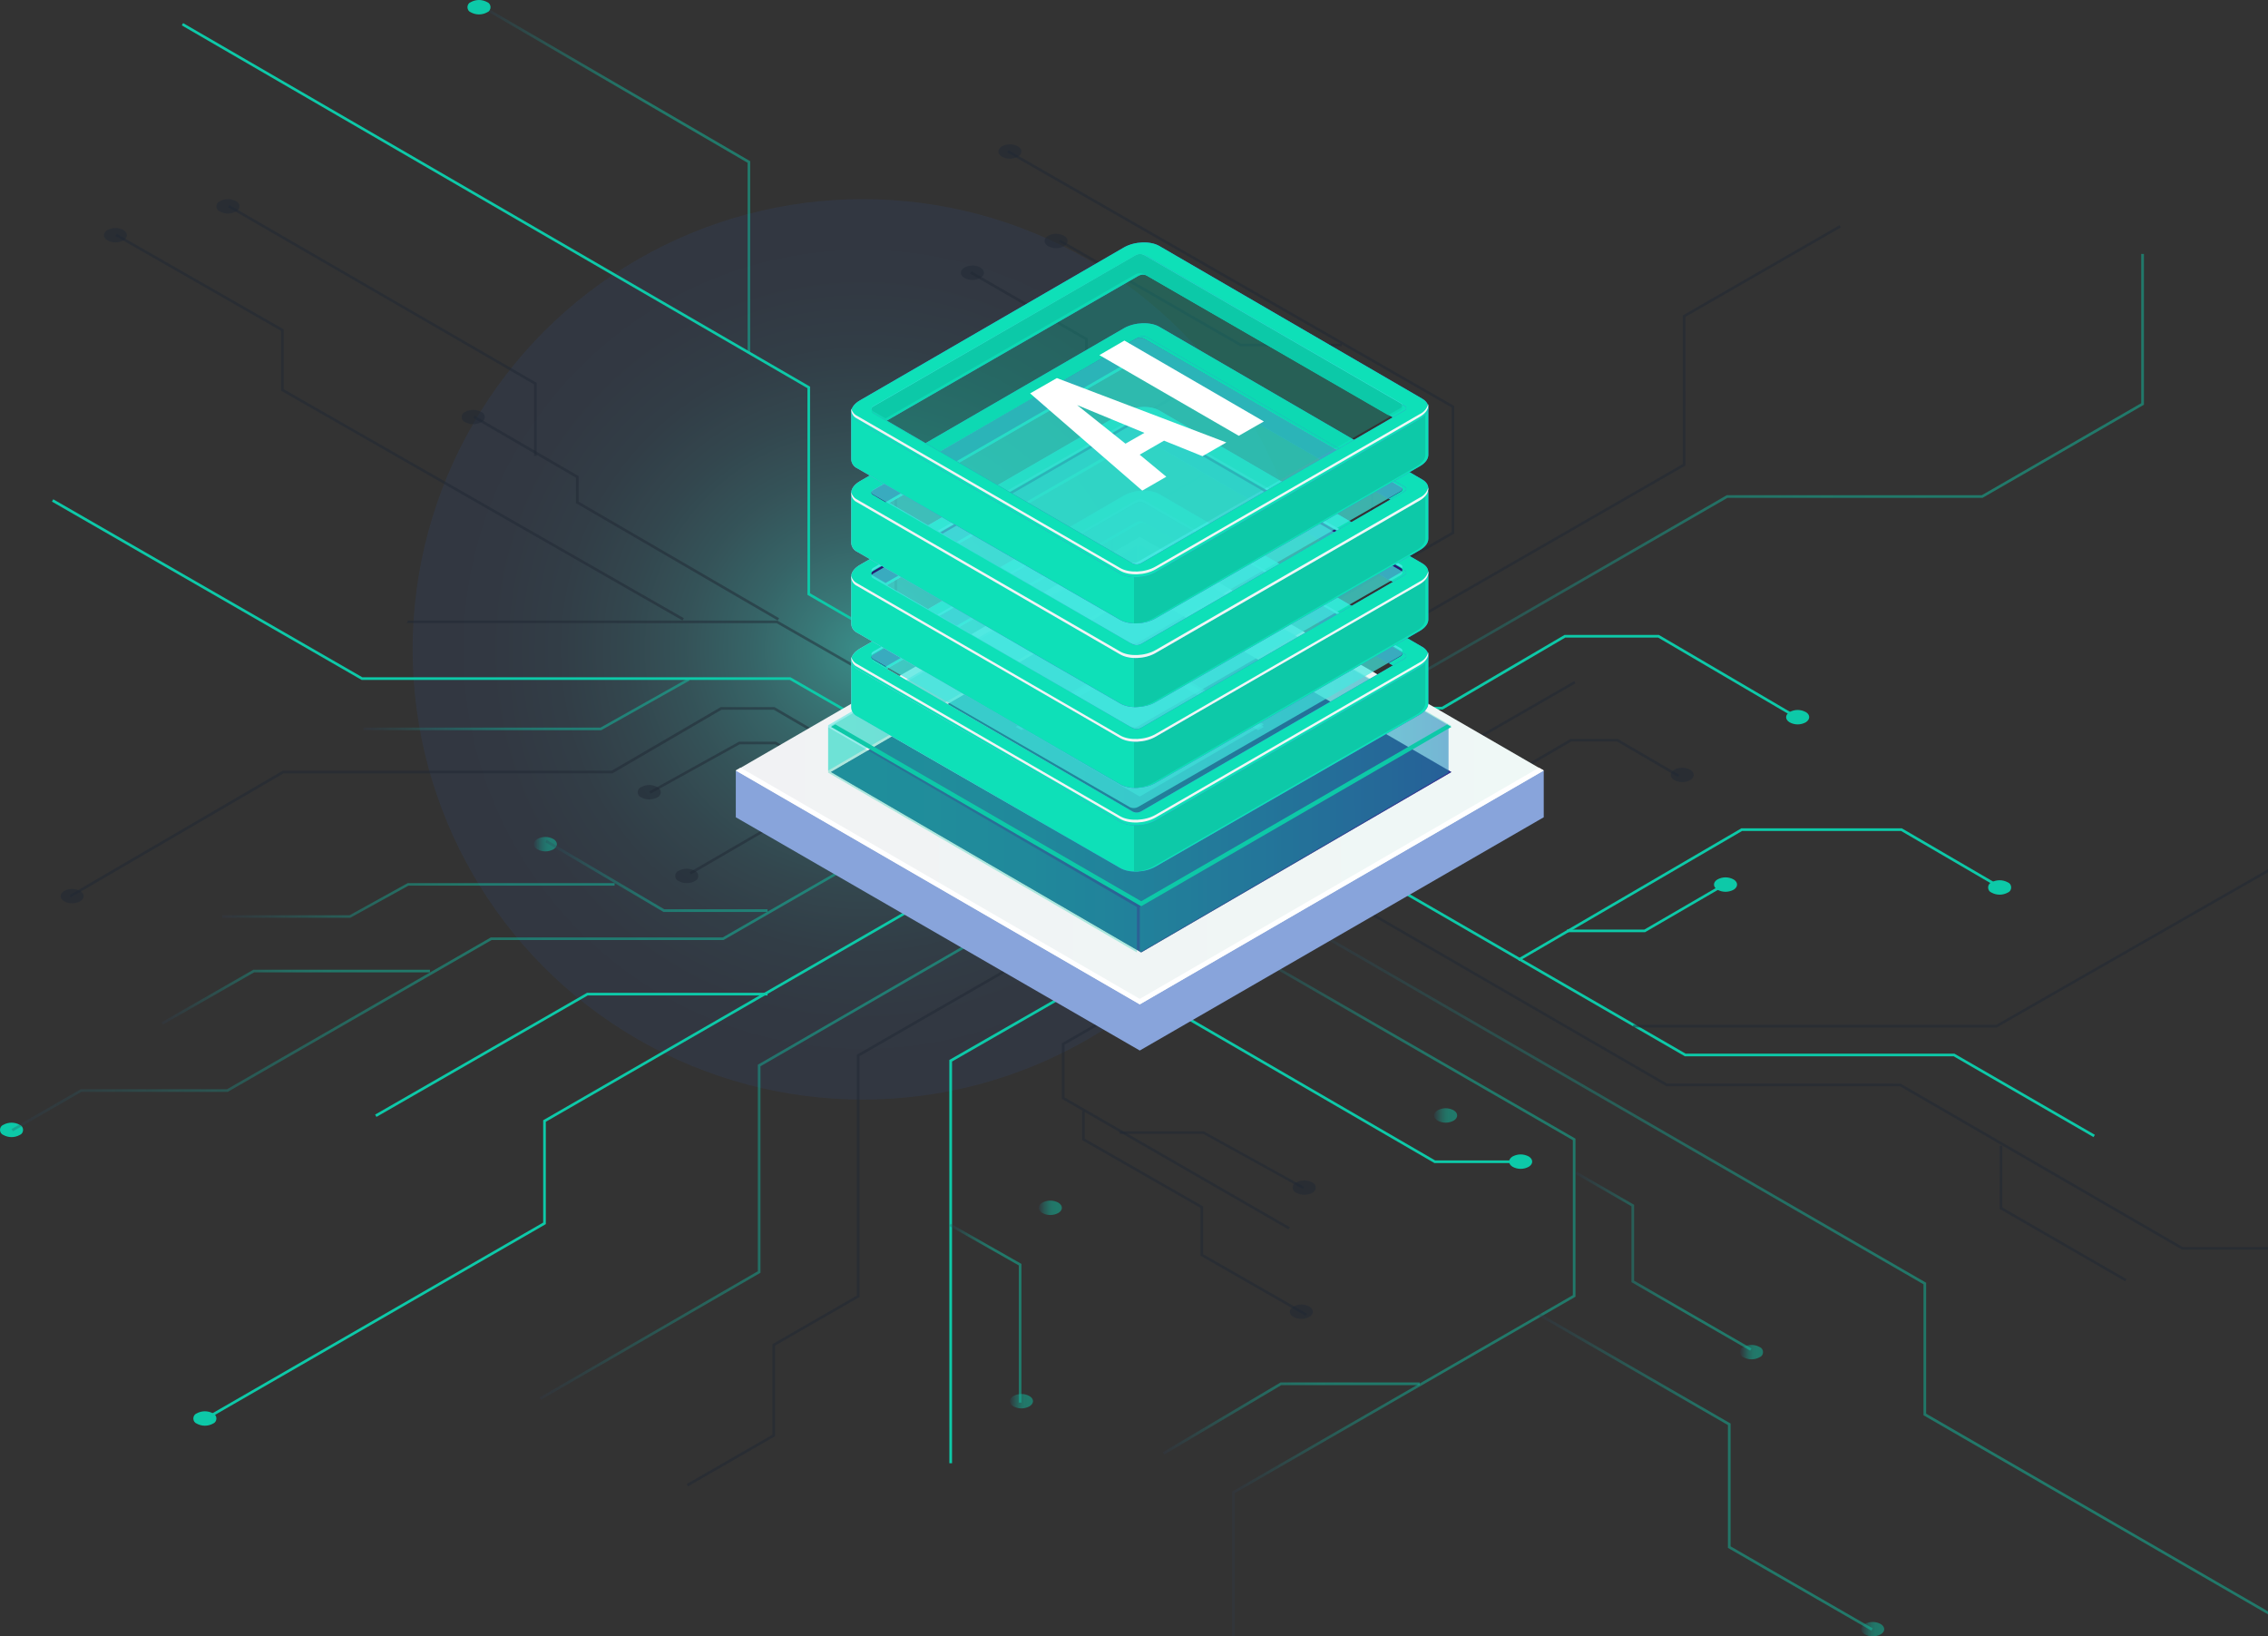 <?xml version="1.0" encoding="UTF-8"?>
<svg width="786px" height="567px" viewBox="0 0 786 567" version="1.1" xmlns="http://www.w3.org/2000/svg" xmlns:xlink="http://www.w3.org/1999/xlink">
    <rect x="0" y="0" width="786" height="567" fill="#333333" stroke="none"/>
    <!-- Generator: Sketch 54.1 (76490) - https://sketchapp.com -->
    <title>img_when to utilize</title>
    <desc>Created with Sketch.</desc>
    <defs>
        <radialGradient cx="50%" cy="50%" fx="50%" fy="50%" r="50%" id="radialGradient-1">
            <stop stop-color="#42E8E0" offset="0%"></stop>
            <stop stop-color="#3EBDBC" offset="12%"></stop>
            <stop stop-color="#3A959B" offset="25%"></stop>
            <stop stop-color="#37747F" offset="39%"></stop>
            <stop stop-color="#345B6A" offset="53%"></stop>
            <stop stop-color="#32495B" offset="67%"></stop>
            <stop stop-color="#313E52" offset="83%"></stop>
            <stop stop-color="#313B4F" offset="100%"></stop>
        </radialGradient>
        <linearGradient x1="0%" y1="49.995%" x2="100%" y2="49.995%" id="linearGradient-2">
            <stop stop-color="#313B4F" stop-opacity="0.5" offset="0%"></stop>
            <stop stop-color="#295861" stop-opacity="0.6" offset="8%"></stop>
            <stop stop-color="#217976" stop-opacity="0.71" offset="18%"></stop>
            <stop stop-color="#1A9487" stop-opacity="0.8" offset="28%"></stop>
            <stop stop-color="#15A994" stop-opacity="0.88" offset="39%"></stop>
            <stop stop-color="#11B89E" stop-opacity="0.93" offset="50%"></stop>
            <stop stop-color="#0FC1A3" stop-opacity="0.96" offset="62%"></stop>
            <stop stop-color="#0EC4A5" stop-opacity="0.97" offset="76%"></stop>
        </linearGradient>
        <linearGradient x1="0%" y1="50%" x2="100%" y2="50%" id="linearGradient-3">
            <stop stop-color="#313B4F" stop-opacity="0.5" offset="0%"></stop>
            <stop stop-color="#295861" stop-opacity="0.6" offset="8%"></stop>
            <stop stop-color="#217976" stop-opacity="0.71" offset="18%"></stop>
            <stop stop-color="#1A9487" stop-opacity="0.8" offset="28%"></stop>
            <stop stop-color="#15A994" stop-opacity="0.88" offset="39%"></stop>
            <stop stop-color="#11B89E" stop-opacity="0.93" offset="50%"></stop>
            <stop stop-color="#0FC1A3" stop-opacity="0.96" offset="62%"></stop>
            <stop stop-color="#0EC4A5" stop-opacity="0.97" offset="76%"></stop>
        </linearGradient>
        <linearGradient x1="0%" y1="49.996%" x2="100%" y2="49.996%" id="linearGradient-4">
            <stop stop-color="#313B4F" stop-opacity="0.5" offset="0%"></stop>
            <stop stop-color="#295861" stop-opacity="0.6" offset="8%"></stop>
            <stop stop-color="#217976" stop-opacity="0.71" offset="18%"></stop>
            <stop stop-color="#1A9487" stop-opacity="0.8" offset="28%"></stop>
            <stop stop-color="#15A994" stop-opacity="0.88" offset="39%"></stop>
            <stop stop-color="#11B89E" stop-opacity="0.93" offset="50%"></stop>
            <stop stop-color="#0FC1A3" stop-opacity="0.96" offset="62%"></stop>
            <stop stop-color="#0EC4A5" stop-opacity="0.97" offset="76%"></stop>
        </linearGradient>
        <linearGradient x1="0%" y1="49.993%" x2="100%" y2="49.993%" id="linearGradient-5">
            <stop stop-color="#313B4F" stop-opacity="0.5" offset="0%"></stop>
            <stop stop-color="#295861" stop-opacity="0.6" offset="8%"></stop>
            <stop stop-color="#217976" stop-opacity="0.71" offset="18%"></stop>
            <stop stop-color="#1A9487" stop-opacity="0.8" offset="28%"></stop>
            <stop stop-color="#15A994" stop-opacity="0.88" offset="39%"></stop>
            <stop stop-color="#11B89E" stop-opacity="0.93" offset="50%"></stop>
            <stop stop-color="#0FC1A3" stop-opacity="0.96" offset="62%"></stop>
            <stop stop-color="#0EC4A5" stop-opacity="0.97" offset="76%"></stop>
        </linearGradient>
        <linearGradient x1="0%" y1="50.034%" x2="100%" y2="50.034%" id="linearGradient-6">
            <stop stop-color="#313B4F" stop-opacity="0.5" offset="0%"></stop>
            <stop stop-color="#295861" stop-opacity="0.6" offset="8%"></stop>
            <stop stop-color="#217976" stop-opacity="0.71" offset="18%"></stop>
            <stop stop-color="#1A9487" stop-opacity="0.8" offset="28%"></stop>
            <stop stop-color="#15A994" stop-opacity="0.88" offset="39%"></stop>
            <stop stop-color="#11B89E" stop-opacity="0.93" offset="50%"></stop>
            <stop stop-color="#0FC1A3" stop-opacity="0.96" offset="62%"></stop>
            <stop stop-color="#0EC4A5" stop-opacity="0.97" offset="76%"></stop>
        </linearGradient>
        <linearGradient x1="0%" y1="50.035%" x2="100%" y2="50.035%" id="linearGradient-7">
            <stop stop-color="#313B4F" stop-opacity="0.5" offset="0%"></stop>
            <stop stop-color="#295861" stop-opacity="0.6" offset="8%"></stop>
            <stop stop-color="#217976" stop-opacity="0.71" offset="18%"></stop>
            <stop stop-color="#1A9487" stop-opacity="0.8" offset="28%"></stop>
            <stop stop-color="#15A994" stop-opacity="0.88" offset="39%"></stop>
            <stop stop-color="#11B89E" stop-opacity="0.93" offset="50%"></stop>
            <stop stop-color="#0FC1A3" stop-opacity="0.96" offset="62%"></stop>
            <stop stop-color="#0EC4A5" stop-opacity="0.97" offset="76%"></stop>
        </linearGradient>
        <linearGradient x1="0%" y1="50%" x2="100%" y2="50%" id="linearGradient-8">
            <stop stop-color="#313B4F" stop-opacity="0.5" offset="0%"></stop>
            <stop stop-color="#295861" stop-opacity="0.6" offset="8%"></stop>
            <stop stop-color="#217976" stop-opacity="0.71" offset="18%"></stop>
            <stop stop-color="#1A9487" stop-opacity="0.8" offset="28%"></stop>
            <stop stop-color="#15A994" stop-opacity="0.88" offset="39%"></stop>
            <stop stop-color="#11B89E" stop-opacity="0.93" offset="50%"></stop>
            <stop stop-color="#0FC1A3" stop-opacity="0.96" offset="62%"></stop>
            <stop stop-color="#0EC4A5" stop-opacity="0.97" offset="76%"></stop>
        </linearGradient>
        <linearGradient x1="0%" y1="49.974%" x2="100%" y2="49.974%" id="linearGradient-9">
            <stop stop-color="#313B4F" stop-opacity="0.5" offset="0%"></stop>
            <stop stop-color="#295861" stop-opacity="0.6" offset="8%"></stop>
            <stop stop-color="#217976" stop-opacity="0.71" offset="18%"></stop>
            <stop stop-color="#1A9487" stop-opacity="0.8" offset="28%"></stop>
            <stop stop-color="#15A994" stop-opacity="0.88" offset="39%"></stop>
            <stop stop-color="#11B89E" stop-opacity="0.93" offset="50%"></stop>
            <stop stop-color="#0FC1A3" stop-opacity="0.96" offset="62%"></stop>
            <stop stop-color="#0EC4A5" stop-opacity="0.97" offset="76%"></stop>
        </linearGradient>
        <linearGradient x1="49.75%" y1="12.284%" x2="50.25%" y2="87.704%" id="linearGradient-10">
            <stop stop-color="#313B4F" stop-opacity="0.5" offset="0%"></stop>
            <stop stop-color="#295861" stop-opacity="0.6" offset="8%"></stop>
            <stop stop-color="#217976" stop-opacity="0.71" offset="18%"></stop>
            <stop stop-color="#1A9487" stop-opacity="0.8" offset="28%"></stop>
            <stop stop-color="#15A994" stop-opacity="0.88" offset="39%"></stop>
            <stop stop-color="#11B89E" stop-opacity="0.93" offset="50%"></stop>
            <stop stop-color="#0FC1A3" stop-opacity="0.96" offset="62%"></stop>
            <stop stop-color="#0EC4A5" stop-opacity="0.97" offset="76%"></stop>
        </linearGradient>
        <linearGradient x1="0.052%" y1="50%" x2="100%" y2="50%" id="linearGradient-11">
            <stop stop-color="#313B4F" stop-opacity="0.5" offset="0%"></stop>
            <stop stop-color="#295861" stop-opacity="0.6" offset="8%"></stop>
            <stop stop-color="#217976" stop-opacity="0.71" offset="18%"></stop>
            <stop stop-color="#1A9487" stop-opacity="0.8" offset="28%"></stop>
            <stop stop-color="#15A994" stop-opacity="0.88" offset="39%"></stop>
            <stop stop-color="#11B89E" stop-opacity="0.93" offset="50%"></stop>
            <stop stop-color="#0FC1A3" stop-opacity="0.96" offset="62%"></stop>
            <stop stop-color="#0EC4A5" stop-opacity="0.97" offset="76%"></stop>
        </linearGradient>
        <linearGradient x1="0%" y1="50.136%" x2="100%" y2="50.136%" id="linearGradient-12">
            <stop stop-color="#313B4F" stop-opacity="0.5" offset="0%"></stop>
            <stop stop-color="#295861" stop-opacity="0.6" offset="8%"></stop>
            <stop stop-color="#217976" stop-opacity="0.71" offset="18%"></stop>
            <stop stop-color="#1A9487" stop-opacity="0.8" offset="28%"></stop>
            <stop stop-color="#15A994" stop-opacity="0.88" offset="39%"></stop>
            <stop stop-color="#11B89E" stop-opacity="0.93" offset="50%"></stop>
            <stop stop-color="#0FC1A3" stop-opacity="0.96" offset="62%"></stop>
            <stop stop-color="#0EC4A5" stop-opacity="0.97" offset="76%"></stop>
        </linearGradient>
        <linearGradient x1="8.95171951e-13%" y1="49.962%" x2="100%" y2="49.962%" id="linearGradient-13">
            <stop stop-color="#313B4F" stop-opacity="0.5" offset="0%"></stop>
            <stop stop-color="#295861" stop-opacity="0.6" offset="8%"></stop>
            <stop stop-color="#217976" stop-opacity="0.71" offset="18%"></stop>
            <stop stop-color="#1A9487" stop-opacity="0.8" offset="28%"></stop>
            <stop stop-color="#15A994" stop-opacity="0.88" offset="39%"></stop>
            <stop stop-color="#11B89E" stop-opacity="0.93" offset="50%"></stop>
            <stop stop-color="#0FC1A3" stop-opacity="0.96" offset="62%"></stop>
            <stop stop-color="#0EC4A5" stop-opacity="0.97" offset="76%"></stop>
        </linearGradient>
        <linearGradient x1="0.157%" y1="50.136%" x2="100.039%" y2="50.136%" id="linearGradient-14">
            <stop stop-color="#313B4F" stop-opacity="0.5" offset="0%"></stop>
            <stop stop-color="#295861" stop-opacity="0.6" offset="8%"></stop>
            <stop stop-color="#217976" stop-opacity="0.71" offset="18%"></stop>
            <stop stop-color="#1A9487" stop-opacity="0.8" offset="28%"></stop>
            <stop stop-color="#15A994" stop-opacity="0.88" offset="39%"></stop>
            <stop stop-color="#11B89E" stop-opacity="0.93" offset="50%"></stop>
            <stop stop-color="#0FC1A3" stop-opacity="0.96" offset="62%"></stop>
            <stop stop-color="#0EC4A5" stop-opacity="0.97" offset="76%"></stop>
        </linearGradient>
        <linearGradient x1="-0.112%" y1="50.136%" x2="100.112%" y2="50.136%" id="linearGradient-15">
            <stop stop-color="#313B4F" stop-opacity="0.5" offset="0%"></stop>
            <stop stop-color="#295861" stop-opacity="0.6" offset="8%"></stop>
            <stop stop-color="#217976" stop-opacity="0.71" offset="18%"></stop>
            <stop stop-color="#1A9487" stop-opacity="0.8" offset="28%"></stop>
            <stop stop-color="#15A994" stop-opacity="0.88" offset="39%"></stop>
            <stop stop-color="#11B89E" stop-opacity="0.93" offset="50%"></stop>
            <stop stop-color="#0FC1A3" stop-opacity="0.96" offset="62%"></stop>
            <stop stop-color="#0EC4A5" stop-opacity="0.97" offset="76%"></stop>
        </linearGradient>
        <linearGradient x1="0%" y1="49.689%" x2="99.53%" y2="49.689%" id="linearGradient-16">
            <stop stop-color="#313B4F" stop-opacity="0.5" offset="0%"></stop>
            <stop stop-color="#295861" stop-opacity="0.6" offset="8%"></stop>
            <stop stop-color="#217976" stop-opacity="0.71" offset="18%"></stop>
            <stop stop-color="#1A9487" stop-opacity="0.8" offset="28%"></stop>
            <stop stop-color="#15A994" stop-opacity="0.88" offset="39%"></stop>
            <stop stop-color="#11B89E" stop-opacity="0.93" offset="50%"></stop>
            <stop stop-color="#0FC1A3" stop-opacity="0.96" offset="62%"></stop>
            <stop stop-color="#0EC4A5" stop-opacity="0.97" offset="76%"></stop>
        </linearGradient>
        <linearGradient x1="-1.78752889e-12%" y1="49.863%" x2="100%" y2="49.863%" id="linearGradient-17">
            <stop stop-color="#313B4F" stop-opacity="0.5" offset="0%"></stop>
            <stop stop-color="#295861" stop-opacity="0.6" offset="8%"></stop>
            <stop stop-color="#217976" stop-opacity="0.71" offset="18%"></stop>
            <stop stop-color="#1A9487" stop-opacity="0.8" offset="28%"></stop>
            <stop stop-color="#15A994" stop-opacity="0.88" offset="39%"></stop>
            <stop stop-color="#11B89E" stop-opacity="0.93" offset="50%"></stop>
            <stop stop-color="#0FC1A3" stop-opacity="0.96" offset="62%"></stop>
            <stop stop-color="#0EC4A5" stop-opacity="0.97" offset="76%"></stop>
        </linearGradient>
        <linearGradient x1="49.399%" y1="12.011%" x2="50.6%" y2="88.021%" id="linearGradient-18">
            <stop stop-color="#313B4F" stop-opacity="0.5" offset="0%"></stop>
            <stop stop-color="#295861" stop-opacity="0.6" offset="8%"></stop>
            <stop stop-color="#217976" stop-opacity="0.71" offset="18%"></stop>
            <stop stop-color="#1A9487" stop-opacity="0.8" offset="28%"></stop>
            <stop stop-color="#15A994" stop-opacity="0.88" offset="39%"></stop>
            <stop stop-color="#11B89E" stop-opacity="0.93" offset="50%"></stop>
            <stop stop-color="#0FC1A3" stop-opacity="0.96" offset="62%"></stop>
            <stop stop-color="#0EC4A5" stop-opacity="0.97" offset="76%"></stop>
        </linearGradient>
        <linearGradient x1="0%" y1="50%" x2="100%" y2="50%" id="linearGradient-19">
            <stop stop-color="#313B4F" stop-opacity="0.5" offset="0%"></stop>
            <stop stop-color="#295861" stop-opacity="0.6" offset="8%"></stop>
            <stop stop-color="#217976" stop-opacity="0.71" offset="18%"></stop>
            <stop stop-color="#1A9487" stop-opacity="0.8" offset="28%"></stop>
            <stop stop-color="#15A994" stop-opacity="0.88" offset="39%"></stop>
            <stop stop-color="#11B89E" stop-opacity="0.93" offset="50%"></stop>
            <stop stop-color="#0FC1A3" stop-opacity="0.96" offset="62%"></stop>
            <stop stop-color="#0EC4A5" stop-opacity="0.97" offset="76%"></stop>
        </linearGradient>
        <linearGradient x1="0%" y1="50.003%" x2="100%" y2="50.003%" id="linearGradient-20">
            <stop stop-color="#313B4F" stop-opacity="0.5" offset="0%"></stop>
            <stop stop-color="#295861" stop-opacity="0.6" offset="8%"></stop>
            <stop stop-color="#217976" stop-opacity="0.71" offset="18%"></stop>
            <stop stop-color="#1A9487" stop-opacity="0.8" offset="28%"></stop>
            <stop stop-color="#15A994" stop-opacity="0.88" offset="39%"></stop>
            <stop stop-color="#11B89E" stop-opacity="0.93" offset="50%"></stop>
            <stop stop-color="#0FC1A3" stop-opacity="0.96" offset="62%"></stop>
            <stop stop-color="#0EC4A5" stop-opacity="0.97" offset="76%"></stop>
        </linearGradient>
        <linearGradient x1="0%" y1="50%" x2="99.945%" y2="50%" id="linearGradient-21">
            <stop stop-color="#313B4F" stop-opacity="0.5" offset="0%"></stop>
            <stop stop-color="#295861" stop-opacity="0.6" offset="8%"></stop>
            <stop stop-color="#217976" stop-opacity="0.71" offset="18%"></stop>
            <stop stop-color="#1A9487" stop-opacity="0.8" offset="28%"></stop>
            <stop stop-color="#15A994" stop-opacity="0.88" offset="39%"></stop>
            <stop stop-color="#11B89E" stop-opacity="0.93" offset="50%"></stop>
            <stop stop-color="#0FC1A3" stop-opacity="0.96" offset="62%"></stop>
            <stop stop-color="#0EC4A5" stop-opacity="0.97" offset="76%"></stop>
        </linearGradient>
        <linearGradient x1="0%" y1="50%" x2="100%" y2="50%" id="linearGradient-22">
            <stop stop-color="#313B4F" stop-opacity="0.5" offset="0%"></stop>
            <stop stop-color="#295861" stop-opacity="0.6" offset="8%"></stop>
            <stop stop-color="#217976" stop-opacity="0.71" offset="18%"></stop>
            <stop stop-color="#1A9487" stop-opacity="0.8" offset="28%"></stop>
            <stop stop-color="#15A994" stop-opacity="0.88" offset="39%"></stop>
            <stop stop-color="#11B89E" stop-opacity="0.93" offset="50%"></stop>
            <stop stop-color="#0FC1A3" stop-opacity="0.96" offset="62%"></stop>
            <stop stop-color="#0EC4A5" stop-opacity="0.97" offset="76%"></stop>
        </linearGradient>
        <linearGradient x1="0%" y1="50%" x2="100%" y2="50%" id="linearGradient-23">
            <stop stop-color="#313B4F" stop-opacity="0.5" offset="0%"></stop>
            <stop stop-color="#295861" stop-opacity="0.6" offset="8%"></stop>
            <stop stop-color="#217976" stop-opacity="0.71" offset="18%"></stop>
            <stop stop-color="#1A9487" stop-opacity="0.8" offset="28%"></stop>
            <stop stop-color="#15A994" stop-opacity="0.88" offset="39%"></stop>
            <stop stop-color="#11B89E" stop-opacity="0.93" offset="50%"></stop>
            <stop stop-color="#0FC1A3" stop-opacity="0.96" offset="62%"></stop>
            <stop stop-color="#0EC4A5" stop-opacity="0.97" offset="76%"></stop>
        </linearGradient>
        <linearGradient x1="0%" y1="50.006%" x2="100%" y2="50.006%" id="linearGradient-24">
            <stop stop-color="#313B4F" stop-opacity="0.5" offset="0%"></stop>
            <stop stop-color="#295861" stop-opacity="0.6" offset="8%"></stop>
            <stop stop-color="#217976" stop-opacity="0.71" offset="18%"></stop>
            <stop stop-color="#1A9487" stop-opacity="0.8" offset="28%"></stop>
            <stop stop-color="#15A994" stop-opacity="0.88" offset="39%"></stop>
            <stop stop-color="#11B89E" stop-opacity="0.93" offset="50%"></stop>
            <stop stop-color="#0FC1A3" stop-opacity="0.96" offset="62%"></stop>
            <stop stop-color="#0EC4A5" stop-opacity="0.97" offset="76%"></stop>
        </linearGradient>
        <linearGradient x1="0%" y1="50%" x2="100%" y2="50%" id="linearGradient-25">
            <stop stop-color="#F1F2F4" offset="0%"></stop>
            <stop stop-color="#EFF8F6" offset="100%"></stop>
        </linearGradient>
        <linearGradient x1="0.006%" y1="50.005%" x2="100%" y2="50.005%" id="linearGradient-26">
            <stop stop-color="#42E8E0" offset="0%"></stop>
            <stop stop-color="#43E3E0" offset="15%"></stop>
            <stop stop-color="#45D5DF" offset="33%"></stop>
            <stop stop-color="#49BDDD" offset="52%"></stop>
            <stop stop-color="#4E9CDB" offset="72%"></stop>
            <stop stop-color="#5472D8" offset="93%"></stop>
            <stop stop-color="#5761D7" offset="100%"></stop>
        </linearGradient>
        <linearGradient x1="0%" y1="50%" x2="100%" y2="50%" id="linearGradient-27">
            <stop stop-color="#42E8E0" offset="0%"></stop>
            <stop stop-color="#43E3E0" offset="15%"></stop>
            <stop stop-color="#45D5DF" offset="33%"></stop>
            <stop stop-color="#49BDDD" offset="52%"></stop>
            <stop stop-color="#4E9CDB" offset="72%"></stop>
            <stop stop-color="#5472D8" offset="93%"></stop>
            <stop stop-color="#5761D7" offset="100%"></stop>
        </linearGradient>
        <linearGradient x1="0.012%" y1="50%" x2="100%" y2="50%" id="linearGradient-28">
            <stop stop-color="#42E8E0" offset="0%"></stop>
            <stop stop-color="#43E3E0" offset="15%"></stop>
            <stop stop-color="#45D5DF" offset="33%"></stop>
            <stop stop-color="#49BDDD" offset="52%"></stop>
            <stop stop-color="#4E9CDB" offset="72%"></stop>
            <stop stop-color="#5472D8" offset="93%"></stop>
            <stop stop-color="#5761D7" offset="100%"></stop>
        </linearGradient>
        <linearGradient x1="43.137%" y1="40.508%" x2="66.403%" y2="66.581%" id="linearGradient-29">
            <stop stop-color="#BCBEFF" offset="0%"></stop>
            <stop stop-color="#B6B8FC" offset="17%"></stop>
            <stop stop-color="#A4A8F5" offset="40%"></stop>
            <stop stop-color="#868DEA" offset="66%"></stop>
            <stop stop-color="#5E67DA" offset="96%"></stop>
            <stop stop-color="#5761D7" offset="100%"></stop>
        </linearGradient>
        <linearGradient x1="-2.906%" y1="543.764%" x2="48.312%" y2="543.764%" id="linearGradient-30">
            <stop stop-color="#BCBEFF" offset="0%"></stop>
            <stop stop-color="#B6B8FC" offset="17%"></stop>
            <stop stop-color="#A4A8F5" offset="40%"></stop>
            <stop stop-color="#868DEA" offset="66%"></stop>
            <stop stop-color="#5E67DA" offset="96%"></stop>
            <stop stop-color="#5761D7" offset="100%"></stop>
        </linearGradient>
        <linearGradient x1="-0.011%" y1="49.928%" x2="99.997%" y2="49.928%" id="linearGradient-31">
            <stop stop-color="#F1F2F4" offset="0%"></stop>
            <stop stop-color="#EFF8F6" offset="100%"></stop>
        </linearGradient>
        <linearGradient x1="-2.899%" y1="512.986%" x2="43.634%" y2="512.986%" id="linearGradient-32">
            <stop stop-color="#BCBEFF" offset="0%"></stop>
            <stop stop-color="#B6B8FC" offset="17%"></stop>
            <stop stop-color="#A4A8F5" offset="40%"></stop>
            <stop stop-color="#868DEA" offset="66%"></stop>
            <stop stop-color="#5E67DA" offset="96%"></stop>
            <stop stop-color="#5761D7" offset="100%"></stop>
        </linearGradient>
        <linearGradient x1="-15.269%" y1="580.813%" x2="35.949%" y2="580.813%" id="linearGradient-33">
            <stop stop-color="#BCBEFF" offset="0%"></stop>
            <stop stop-color="#B6B8FC" offset="17%"></stop>
            <stop stop-color="#A4A8F5" offset="40%"></stop>
            <stop stop-color="#868DEA" offset="66%"></stop>
            <stop stop-color="#5E67DA" offset="96%"></stop>
            <stop stop-color="#5761D7" offset="100%"></stop>
        </linearGradient>
        <linearGradient x1="-15.256%" y1="546.129%" x2="31.269%" y2="546.129%" id="linearGradient-34">
            <stop stop-color="#BCBEFF" offset="0%"></stop>
            <stop stop-color="#B6B8FC" offset="17%"></stop>
            <stop stop-color="#A4A8F5" offset="40%"></stop>
            <stop stop-color="#868DEA" offset="66%"></stop>
            <stop stop-color="#5E67DA" offset="96%"></stop>
            <stop stop-color="#5761D7" offset="100%"></stop>
        </linearGradient>
        <linearGradient x1="-27.632%" y1="617.929%" x2="23.592%" y2="617.929%" id="linearGradient-35">
            <stop stop-color="#BCBEFF" offset="0%"></stop>
            <stop stop-color="#B6B8FC" offset="17%"></stop>
            <stop stop-color="#A4A8F5" offset="40%"></stop>
            <stop stop-color="#868DEA" offset="66%"></stop>
            <stop stop-color="#5E67DA" offset="96%"></stop>
            <stop stop-color="#5761D7" offset="100%"></stop>
        </linearGradient>
        <linearGradient x1="-0.011%" y1="49.796%" x2="99.997%" y2="49.796%" id="linearGradient-36">
            <stop stop-color="#F1F2F4" offset="0%"></stop>
            <stop stop-color="#EFF8F6" offset="100%"></stop>
        </linearGradient>
        <linearGradient x1="-27.62%" y1="579.201%" x2="18.905%" y2="579.201%" id="linearGradient-37">
            <stop stop-color="#BCBEFF" offset="0%"></stop>
            <stop stop-color="#B6B8FC" offset="17%"></stop>
            <stop stop-color="#A4A8F5" offset="40%"></stop>
            <stop stop-color="#868DEA" offset="66%"></stop>
            <stop stop-color="#5E67DA" offset="96%"></stop>
            <stop stop-color="#5761D7" offset="100%"></stop>
        </linearGradient>
        <linearGradient x1="-39.988%" y1="654.946%" x2="11.229%" y2="654.946%" id="linearGradient-38">
            <stop stop-color="#BCBEFF" offset="0%"></stop>
            <stop stop-color="#B6B8FC" offset="17%"></stop>
            <stop stop-color="#A4A8F5" offset="40%"></stop>
            <stop stop-color="#868DEA" offset="66%"></stop>
            <stop stop-color="#5E67DA" offset="96%"></stop>
            <stop stop-color="#5761D7" offset="100%"></stop>
        </linearGradient>
        <linearGradient x1="-0.011%" y1="49.906%" x2="99.997%" y2="49.906%" id="linearGradient-39">
            <stop stop-color="#F1F2F4" offset="0%"></stop>
            <stop stop-color="#EFF8F6" offset="100%"></stop>
        </linearGradient>
    </defs>
    <g id="Page-1" stroke="none" stroke-width="1" fill="none" fill-rule="evenodd">
        <g id="When-to-Utilize-InfraLytiks" transform="translate(-654, -1251)">
            <g id="Content" transform="translate(-13, 569)">
                <g id="Industry-Expertise" transform="translate(0, 531)">
                    <g id="img_when-to-utilize" transform="translate(667, 151)">
                        <path d="M395.526,353 L395.396,352.923 L316,307.494 L316.389,307.275 L395.539,262 L395.669,262.077 L475,307.558 L474.611,307.776 L395.526,353 Z M317.038,307.494 L395.526,352.409 L474.014,307.506 L395.526,262.591 L317.038,307.494 Z" id="Shape" fill="#42E8E0" fill-rule="nonzero"></path>
                        <circle id="Oval" fill="url(#radialGradient-1)" fill-rule="nonzero" opacity="0.5" cx="299" cy="225" r="156"></circle>
                        <path d="M73.822,493.274 C72.046,494.242 69.954,494.242 68.178,493.274 C67.475,493.02 67,492.305 67,491.5 C67,490.695 67.475,489.98 68.178,489.726 C69.954,488.758 72.046,488.758 73.822,489.726 C74.525,489.98 75,490.695 75,491.5 C75,492.305 74.525,493.02 73.822,493.274 Z" id="Path" fill="#0DC9A8" fill-rule="nonzero"></path>
                        <path d="M6.823,393.271 C5.047,394.243 2.953,394.243 1.177,393.271 C0.474,393.018 0,392.304 0,391.5 C0,390.696 0.474,389.982 1.177,389.729 C2.953,388.757 5.047,388.757 6.823,389.729 C7.526,389.982 8,390.696 8,391.5 C8,392.304 7.526,393.018 6.823,393.271 L6.823,393.271 Z" id="Path" fill="#0DC9A8" fill-rule="nonzero"></path>
                        <path d="M397.494,352 L288,288.494 L397.494,225 L507,288.506 L397.494,352 Z M289.835,288.494 L397.494,350.936 L505.127,288.545 L397.494,226.129 L289.835,288.494 Z" id="Shape" fill="#0DC9A8" fill-rule="nonzero"></path>
                        <polygon id="Path" fill="#0DC9A8" fill-rule="nonzero" points="355.547 250 279.824 206.099 279.824 134.507 63 8.792 63.453 8 280.742 133.975 280.742 205.567 356 249.208"></polygon>
                        <polygon id="Path" fill="url(#linearGradient-2)" fill-rule="nonzero" opacity="0.5" style="mix-blend-mode: lighten;" points="259.085 122 259.085 56.404 167 2.793 167.464 2 260 55.858 260 122"></polygon>
                        <polyline id="Path" fill="#202935" fill-rule="nonzero" opacity="0.5" points="141.349 215 269.381 215 269.484 215.064 343 257.217 342.534 258 269.135 215.925 141.103 215.912 141 215.861"></polyline>
                        <polygon id="Path" fill="url(#linearGradient-3)" fill-rule="nonzero" opacity="0.5" style="mix-blend-mode: lighten;" points="450.454 258 450 257.21 598.438 171.576 686.829 171.576 742.067 139.707 742.067 88 743 88 743 140.238 687.075 172.495 598.684 172.495"></polygon>
                        <polygon id="Path" fill="#202935" fill-rule="nonzero" opacity="0.5" points="433.454 248 433 247.199 583.203 160.77 583.203 109.27 637.533 78 638 78.801 584.124 109.8 584.137 161.3"></polygon>
                        <polygon id="Path" fill="#202935" fill-rule="nonzero" opacity="0.5" points="414.923 236 414.467 235.198 503.076 184.354 503.076 141.193 349 52.802 349.469 52 504 140.663 504 184.885"></polygon>
                        <polygon id="Path" fill="#202935" fill-rule="nonzero" opacity="0.5" points="892.04 433 756.189 433 756.086 432.935 658.387 376.366 577.497 376.366 577.394 376.302 466 311.803 466.452 311 577.742 375.434 658.633 375.446 658.736 375.498 756.448 432.067 891.794 432.067 951.535 397.486 952 398.289"></polygon>
                        <polygon id="Path" fill="#0DC9A8" fill-rule="nonzero" points="725.533 394 677.069 365.998 583.913 365.998 583.797 365.933 478 304.804 478.454 304 584.16 365.077 677.315 365.077 677.419 365.142 726 393.208"></polygon>
                        <polygon id="Path" fill="#0DC9A8" fill-rule="nonzero" points="526.452 333 526 332.204 603.499 287 659.092 287 659.195 287.065 695 307.945 694.535 308.741 658.847 287.927 603.745 287.927"></polygon>
                        <polygon id="Path" fill="#202935" fill-rule="nonzero" opacity="0.5" points="736.535 444 693.013 418.898 693 397 693.931 397 693.931 418.355 737 443.212"></polygon>
                        <polygon id="Path" fill="#202935" fill-rule="nonzero" opacity="0.5" points="465 120 429.846 120 429.743 119.936 367 83.786 367.465 83 430.091 119.085 465 119.085"></polygon>
                        <polygon id="Path" fill="#202935" fill-rule="nonzero" opacity="0.5" points="432 227 432 203.549 475.092 178.207 475.079 154 476 154 476 178.742 432.908 204.083 432.908 227"></polygon>
                        <polygon id="Path" fill="url(#linearGradient-4)" fill-rule="nonzero" opacity="0.5" style="mix-blend-mode: lighten;" points="187.454 485 187 484.208 262.629 440.478 262.629 368.924 345.546 321 346 321.792 263.55 369.456 263.55 441.01"></polygon>
                        <polygon id="Path" fill="#202935" fill-rule="nonzero" opacity="0.5" points="238.467 515 238 514.199 267.702 497.108 267.702 465.73 296.964 448.885 296.964 365.434 358.533 330 359 330.801 297.884 365.964 297.884 449.415 268.623 466.26 268.623 497.638"></polygon>
                        <polygon id="Path" fill="url(#linearGradient-5)" fill-rule="nonzero" opacity="0.5" style="mix-blend-mode: lighten;" points="4.467 392 4 391.199 27.981 377.402 78.691 377.402 170.103 324.809 250.472 324.809 300.546 296 301 296.788 250.718 325.726 170.35 325.726 78.937 378.319 28.24 378.319"></polygon>
                        <polygon id="Path" fill="url(#linearGradient-6)" fill-rule="nonzero" opacity="0.5" style="mix-blend-mode: lighten;" points="56.451 355 56 354.222 87.807 336 149 336 149 336.919 88.051 336.919"></polygon>
                        <polygon id="Path" fill="#0DC9A8" fill-rule="nonzero" points="71.466 492 71 491.198 188.243 423.616 188.243 388.156 325.534 309 326 309.789 189.163 388.687 189.163 424.146"></polygon>
                        <polygon id="Path" fill="#0DC9A8" fill-rule="nonzero" points="326.534 266 273.704 235.585 125.316 235.585 125.213 235.52 18 173.8 18.466 173 125.575 234.669 273.95 234.669 274.053 234.721 327 265.213"></polygon>
                        <polygon id="Path" fill="url(#linearGradient-7)" fill-rule="nonzero" opacity="0.5" style="mix-blend-mode: lighten;" points="208.376 253 126 253 126 252.101 208.129 252.101 238.545 235 239 235.785"></polygon>
                        <polygon id="Path" fill="url(#linearGradient-8)" fill-rule="nonzero" opacity="0.5" style="mix-blend-mode: lighten;" points="427 567 427 516.832 545.083 448.771 545.083 395.068 433.564 330.787 434.03 330 546 394.539 546 449.3 427.917 517.361 427.917 567"></polygon>
                        <polygon id="Path" fill="url(#linearGradient-9)" fill-rule="nonzero" opacity="0.5" style="mix-blend-mode: lighten;" points="403.464 504 403 503.179 443.806 479 492 479 492 479.94 444.051 479.94"></polygon>
                        <polygon id="Rectangle" fill="url(#linearGradient-10)" fill-rule="nonzero" opacity="0.5" style="mix-blend-mode: lighten;" transform="translate(459.003, 362.945) rotate(-60) translate(-459.003, -362.945) " points="459.007 315.505 459.007 315.505 458.998 410.386 458.998 410.386"></polygon>
                        <polygon id="Path" fill="#0DC9A8" fill-rule="nonzero" points="329.013 507 329 367.268 376.531 340 377 340.803 329.938 367.812 329.938 507"></polygon>
                        <polygon id="Path" fill="url(#linearGradient-11)" fill-rule="nonzero" opacity="0.5" style="mix-blend-mode: lighten;" points="353.079 486 353.079 438.46 329 424.791 329.467 424 354 437.937 354 486"></polygon>
                        <polygon id="Path" fill="#202935" fill-rule="nonzero" opacity="0.5" points="24.467 311 24 310.201 98.004 267.035 211.985 267.035 249.785 245 268.412 245 268.516 245.065 315 272.167 314.533 272.979 268.166 245.93 250.031 245.93 212.232 267.978 98.263 267.978"></polygon>
                        <polygon id="Path" fill="#0DC9A8" fill-rule="nonzero" points="527 403 497.12 403 497.017 402.935 402 347.805 402.452 347 497.365 402.078 527 402.078"></polygon>
                        <polygon id="Path" fill="#202935" fill-rule="nonzero" opacity="0.5" points="446.532 426 368 380.754 368 361.478 391.396 348 391.864 348.804 368.923 362.023 368.923 380.222 447 425.209"></polygon>
                        <polygon id="Path" fill="#202935" fill-rule="nonzero" opacity="0.5" points="451.548 412 416.975 392.889 388 392.889 388 392 417.22 392 417.323 392.062 452 411.234"></polygon>
                        <polygon id="Path" fill="#202935" fill-rule="nonzero" opacity="0.5" points="452.544 456 416.033 435.102 416.033 418.53 375 395.049 375 385 375.925 385 375.925 394.519 416.958 418.001 416.958 434.572 453 455.199"></polygon>
                        <path d="M454.822,413.274 C453.046,414.242 450.954,414.242 449.178,413.274 C448.475,413.02 448,412.305 448,411.5 C448,410.695 448.475,409.98 449.178,409.726 C450.954,408.758 453.046,408.758 454.822,409.726 C455.525,409.98 456,410.695 456,411.5 C456,412.305 455.525,413.02 454.822,413.274 Z" id="Path" fill="#202935" fill-rule="nonzero" opacity="0.5"></path>
                        <path d="M366.828,420.265 C365.052,421.245 362.948,421.245 361.172,420.265 C359.609,419.297 359.609,417.716 361.172,416.735 C362.948,415.755 365.052,415.755 366.828,416.735 C368.391,417.716 368.391,419.297 366.828,420.265 Z" id="Path" fill="url(#linearGradient-12)" fill-rule="nonzero" opacity="0.5" style="mix-blend-mode: lighten;"></path>
                        <path d="M191.828,294.273 C190.049,295.242 187.951,295.242 186.172,294.273 C184.609,293.29 184.609,291.706 186.172,290.737 C187.948,289.754 190.052,289.754 191.828,290.737 C193.391,291.706 193.391,293.29 191.828,294.273 Z" id="Path" fill="url(#linearGradient-13)" fill-rule="nonzero" opacity="0.5" style="mix-blend-mode: lighten;"></path>
                        <path d="M227.822,276.274 C226.046,277.242 223.954,277.242 222.178,276.274 C221.475,276.02 221,275.305 221,274.5 C221,273.695 221.475,272.98 222.178,272.726 C223.954,271.758 226.046,271.758 227.822,272.726 C228.525,272.98 229,273.695 229,274.5 C229,275.305 228.525,276.02 227.822,276.274 Z" id="Path" fill="#202935" fill-rule="nonzero" opacity="0.5"></path>
                        <path d="M240.822,305.274 C239.046,306.242 236.954,306.242 235.178,305.274 C234.475,305.02 234,304.305 234,303.5 C234,302.695 234.475,301.98 235.178,301.726 C236.954,300.758 239.046,300.758 240.822,301.726 C241.525,301.98 242,302.695 242,303.5 C242,304.305 241.525,305.02 240.822,305.274 L240.822,305.274 Z" id="Path" fill="#202935" fill-rule="nonzero" opacity="0.5"></path>
                        <path d="M651.82,566.265 C650.046,567.245 647.945,567.245 646.17,566.265 C644.61,565.297 644.61,563.716 646.17,562.735 C647.945,561.755 650.046,561.755 651.82,562.735 C653.393,563.716 653.393,565.297 651.82,566.265 Z" id="Path" fill="url(#linearGradient-14)" fill-rule="nonzero" opacity="0.5" style="mix-blend-mode: lighten;"></path>
                        <path d="M609.835,470.265 C608.054,471.245 605.946,471.245 604.165,470.265 C603.468,470.005 603,469.296 603,468.5 C603,467.704 603.468,466.995 604.165,466.735 C605.946,465.755 608.054,465.755 609.835,466.735 C610.532,466.995 611,467.704 611,468.5 C611,469.296 610.532,470.005 609.835,470.265 L609.835,470.265 Z" id="Path" fill="url(#linearGradient-15)" fill-rule="nonzero" opacity="0.5" style="mix-blend-mode: lighten;"></path>
                        <path d="M168.822,4.274 C167.046,5.242 164.954,5.242 163.178,4.274 C162.475,4.02 162,3.305 162,2.5 C162,1.695 162.475,0.98 163.178,0.726 C164.954,-0.242 167.046,-0.242 168.822,0.726 C169.525,0.98 170,1.695 170,2.5 C170,3.305 169.525,4.02 168.822,4.274 L168.822,4.274 Z" id="Path" fill="#0DC9A8" fill-rule="nonzero"></path>
                        <path d="M453.828,456.273 C452.049,457.242 449.951,457.242 448.172,456.273 C446.609,455.29 446.609,453.706 448.172,452.737 C449.948,451.754 452.052,451.754 453.828,452.737 C455.391,453.734 455.391,455.29 453.828,456.273 Z" id="Path" fill="#202935" fill-rule="nonzero" opacity="0.5"></path>
                        <path d="M356.796,487.273 C355.025,488.242 352.937,488.242 351.166,487.273 C349.611,486.29 349.611,484.706 351.166,483.737 C352.934,482.754 355.028,482.754 356.796,483.737 C358.401,484.693 358.401,486.276 356.796,487.273 Z" id="Path" fill="url(#linearGradient-16)" fill-rule="nonzero" opacity="0.5" style="mix-blend-mode: lighten;"></path>
                        <path d="M27.828,312.265 C26.052,313.245 23.948,313.245 22.172,312.265 C20.609,311.297 20.609,309.716 22.172,308.735 C23.948,307.755 26.052,307.755 27.828,308.735 C29.391,309.716 29.391,311.297 27.828,312.265 Z" id="Path" fill="#202935" fill-rule="nonzero" opacity="0.5"></path>
                        <path d="M529.836,404.263 C528.058,405.246 525.952,405.246 524.173,404.263 C522.609,403.294 522.609,401.71 524.173,400.727 C525.955,399.758 528.055,399.758 529.836,400.727 C531.388,401.71 531.388,403.294 529.836,404.263 Z" id="Path" fill="#0DC9A8" fill-rule="nonzero"></path>
                        <path d="M695.822,309.274 C694.046,310.242 691.954,310.242 690.178,309.274 C689.475,309.02 689,308.305 689,307.5 C689,306.695 689.475,305.98 690.178,305.726 C691.954,304.758 694.046,304.758 695.822,305.726 C696.525,305.98 697,306.695 697,307.5 C697,308.305 696.525,309.02 695.822,309.274 L695.822,309.274 Z" id="Path" fill="#0DC9A8" fill-rule="nonzero"></path>
                        <path d="M625.828,250.265 C624.052,251.245 621.948,251.245 620.172,250.265 C618.609,249.284 618.609,247.703 620.172,246.735 C621.948,245.755 624.052,245.755 625.828,246.735 C627.391,247.662 627.391,249.243 625.828,250.265 Z" id="Path" fill="#0DC9A8" fill-rule="nonzero"></path>
                        <path d="M585.828,270.265 C584.052,271.245 581.948,271.245 580.172,270.265 C578.609,269.297 578.609,267.716 580.172,266.735 C581.948,265.755 584.052,265.755 585.828,266.735 C587.391,267.744 587.391,269.297 585.828,270.265 Z" id="Path" fill="#202935" fill-rule="nonzero" opacity="0.5"></path>
                        <path d="M477.828,156.264 C476.054,157.245 473.954,157.245 472.179,156.264 C470.607,155.281 470.607,153.699 472.179,152.73 C473.96,151.757 476.06,151.757 477.841,152.73 C479.388,153.699 479.388,155.281 477.828,156.264 Z" id="Path" fill="#202935" fill-rule="nonzero" opacity="0.5"></path>
                        <path d="M429.828,162.265 C428.052,163.245 425.948,163.245 424.172,162.265 C422.609,161.284 422.609,159.703 424.172,158.735 C425.948,157.755 428.052,157.755 429.828,158.735 C431.391,159.703 431.391,161.284 429.828,162.265 Z" id="Path" fill="#202935" fill-rule="nonzero" opacity="0.5"></path>
                        <path d="M423.836,131.265 C422.057,132.245 419.952,132.245 418.173,131.265 C416.609,130.284 416.609,128.703 418.173,127.735 C419.952,126.755 422.057,126.755 423.836,127.735 C424.533,127.995 425,128.704 425,129.5 C425,130.296 424.533,131.005 423.836,131.265 L423.836,131.265 Z" id="Path" fill="#202935" fill-rule="nonzero" opacity="0.5"></path>
                        <path d="M339.828,96.265 C338.052,97.245 335.948,97.245 334.172,96.265 C332.609,95.297 332.609,93.716 334.172,92.735 C335.948,91.755 338.052,91.755 339.828,92.735 C341.391,93.716 341.391,95.297 339.828,96.265 Z" id="Path" fill="#202935" fill-rule="nonzero" opacity="0.5"></path>
                        <path d="M368.83,85.269 C367.05,86.244 364.95,86.244 363.17,85.269 C361.61,84.299 361.61,82.714 363.17,81.731 C364.95,80.756 367.05,80.756 368.83,81.731 C370.39,82.714 370.39,84.299 368.83,85.269 Z" id="Path" fill="#202935" fill-rule="nonzero" opacity="0.5"></path>
                        <path d="M352.828,54.263 C351.052,55.246 348.948,55.246 347.172,54.263 C345.609,53.294 345.609,51.71 347.172,50.727 C348.951,49.758 351.049,49.758 352.828,50.727 C354.391,51.71 354.391,53.294 352.828,54.263 Z" id="Path" fill="#202935" fill-rule="nonzero" opacity="0.5"></path>
                        <path d="M335.828,205.265 C334.052,206.245 331.948,206.245 330.172,205.265 C328.609,204.297 328.609,202.716 330.172,201.735 C331.948,200.755 334.052,200.755 335.828,201.735 C337.391,202.716 337.391,204.297 335.828,205.265 Z" id="Path" fill="url(#linearGradient-12)" fill-rule="nonzero" opacity="0.5" style="mix-blend-mode: lighten;"></path>
                        <path d="M166.822,146.274 C165.046,147.242 162.954,147.242 161.178,146.274 C160.475,146.02 160,145.305 160,144.5 C160,143.695 160.475,142.98 161.178,142.726 C162.954,141.758 165.046,141.758 166.822,142.726 C167.525,142.98 168,143.695 168,144.5 C168,145.305 167.525,146.02 166.822,146.274 Z" id="Path" fill="#202935" fill-rule="nonzero" opacity="0.5"></path>
                        <path d="M42.828,83.265 C41.052,84.245 38.948,84.245 37.172,83.265 C35.609,82.297 35.609,80.716 37.172,79.735 C38.948,78.755 41.052,78.755 42.828,79.735 C44.391,80.716 44.391,82.297 42.828,83.265 Z" id="Path" fill="#202935" fill-rule="nonzero" opacity="0.5"></path>
                        <path d="M81.822,73.274 C80.046,74.242 77.954,74.242 76.178,73.274 C75.475,73.02 75,72.305 75,71.5 C75,70.695 75.475,69.98 76.178,69.726 C77.954,68.758 80.046,68.758 81.822,69.726 C82.525,69.98 83,70.695 83,71.5 C83,72.305 82.525,73.02 81.822,73.274 L81.822,73.274 Z" id="Path" fill="#202935" fill-rule="nonzero" opacity="0.5"></path>
                        <path d="M600.828,308.273 C599.049,309.242 596.951,309.242 595.172,308.273 C593.609,307.29 593.609,305.706 595.172,304.737 C596.948,303.754 599.052,303.754 600.828,304.737 C602.391,305.706 602.391,307.29 600.828,308.273 Z" id="Path" fill="#0DC9A8" fill-rule="nonzero"></path>
                        <path d="M503.83,388.269 C502.05,389.244 499.95,389.244 498.17,388.269 C496.61,387.286 496.61,385.701 498.17,384.731 C499.95,383.756 502.05,383.756 503.83,384.731 C505.39,385.701 505.39,387.286 503.83,388.269 Z" id="Path" fill="url(#linearGradient-17)" fill-rule="nonzero" opacity="0.5" style="mix-blend-mode: lighten;"></path>
                        <polygon id="Rectangle" fill="url(#linearGradient-18)" fill-rule="nonzero" opacity="0.5" style="mix-blend-mode: lighten;" transform="translate(346.766, 407.871) rotate(-60) translate(-346.766, -407.871) " points="346.768 387.987 346.768 387.987 346.764 427.756 346.764 427.756"></polygon>
                        <polygon id="Path" fill="#0DC9A8" fill-rule="nonzero" points="622.549 249 574.667 220.929 542.445 220.929 499.989 245.833 473 245.833 473 244.891 499.731 244.891 542.2 220 574.912 220 575.015 220.065 623 248.202"></polygon>
                        <polygon id="Path" fill="#202935" fill-rule="nonzero" opacity="0.5" points="496.465 285 496 284.204 544.313 256 560.632 256 560.736 256.065 582 268.464 581.535 269.273 560.387 256.927 544.571 256.927"></polygon>
                        <polygon id="Path" fill="#202935" fill-rule="nonzero" opacity="0.5" points="510 276 510 256.446 545.546 236 546 236.788 510.921 256.976 510.921 276"></polygon>
                        <polygon id="Path" fill="url(#linearGradient-19)" fill-rule="nonzero" opacity="0.5" style="mix-blend-mode: lighten;" points="266 316 229.955 316 229.85 315.933 189 291.825 189.456 291 230.202 315.055 266 315.055"></polygon>
                        <polygon id="Path" fill="url(#linearGradient-20)" fill-rule="nonzero" opacity="0.5" style="mix-blend-mode: lighten;" points="790.546 562 666.603 490.368 666.603 444.996 450 319.804 450.454 319 667.523 444.464 667.523 489.823 791 561.209"></polygon>
                        <polygon id="Path" fill="#202935" fill-rule="nonzero" opacity="0.5" points="225.456 275 225 274.237 256.102 257 268.908 257 269.012 257.063 285.378 266.131 304 266.131 304 267.019 285.13 267.019 285.026 266.957 268.66 257.888 256.363 257.888"></polygon>
                        <polygon id="Path" fill="#202935" fill-rule="nonzero" opacity="0.5" points="368.61 242 310 208.2 310 169.138 376.081 131.032 376.081 117.792 336.204 94.789 336.671 94 377 117.249 377 131.562 310.919 169.668 310.919 207.683 369.077 241.211"></polygon>
                        <polygon id="Path" fill="url(#linearGradient-21)" fill-rule="nonzero" opacity="0.5" style="mix-blend-mode: lighten;" points="355.053 233 355.053 215.894 332 202.79 332.473 202 355.987 215.363 356 233"></polygon>
                        <polygon id="Path" fill="#202935" fill-rule="nonzero" opacity="0.5" points="236.545 215 97.376 135.365 97.376 114.632 40 81.799 40.455 81 98.312 114.104 98.312 134.837 237 214.201"></polygon>
                        <polygon id="Path" fill="#202935" fill-rule="nonzero" opacity="0.5" points="186 158 185.084 158 185.084 133.183 79 71.801 79.464 71 186 132.654"></polygon>
                        <polygon id="Path" fill="#202935" fill-rule="nonzero" opacity="0.5" points="269.535 215 199.605 174.337 199.605 165.51 164 144.807 164.465 144 200.523 164.976 200.523 173.804 270 214.193"></polygon>
                        <polygon id="Path" fill="url(#linearGradient-22)" fill-rule="nonzero" opacity="0.5" style="mix-blend-mode: lighten;" points="606.537 468 565.399 444.262 565.399 417.978 546 406.784 546.463 406 566.312 417.451 566.312 443.735 607 467.216"></polygon>
                        <polygon id="Path" fill="#0DC9A8" fill-rule="nonzero" points="570.111 323 543 323 543 322.088 569.868 322.088 597.553 306 598 306.796"></polygon>
                        <polygon id="Path" fill="#202935" fill-rule="nonzero" opacity="0.5" points="692.045 356 566 356 566 355.089 691.799 355.089 791.534 298 792 298.796"></polygon>
                        <polygon id="Path" fill="#202935" fill-rule="nonzero" opacity="0.5" points="385 232 385 182.563 425.536 159 426 159.805 385.916 183.095 385.916 232"></polygon>
                        <polygon id="Path" fill="#202935" fill-rule="nonzero" opacity="0.5" points="384.793 204 355 186.727 355 166.995 420.533 129 421 129.794 355.92 167.528 355.92 186.194 385.246 203.193"></polygon>
                        <polygon id="Path" fill="#0DC9A8" fill-rule="nonzero" points="130.465 387 130 386.203 203.443 344 266 344 266 344.913 203.689 344.913"></polygon>
                        <polygon id="Path" fill="url(#linearGradient-23)" fill-rule="nonzero" opacity="0.5" style="mix-blend-mode: lighten;" points="121.401 318 77 318 77 317.12 121.155 317.12 141.283 306 213 306 213 306.88 141.529 306.88"></polygon>
                        <polygon id="Path" fill="#202935" fill-rule="nonzero" opacity="0.5" points="239.46 303 239 302.204 272.072 283 297 283 297 283.912 272.314 283.912"></polygon>
                        <polygon id="Path" fill="url(#linearGradient-24)" fill-rule="nonzero" opacity="0.5" style="mix-blend-mode: lighten;" points="648.532 565 598.835 536.335 598.835 493.778 533 455.805 533.468 455 599.757 493.246 599.757 535.803 649 564.208"></polygon>
                        <polygon id="Path" fill="#88A4DB" fill-rule="nonzero" points="535 267 535 283.177 395 364 255 283.177 255 267"></polygon>
                        <polygon id="Path" fill="url(#linearGradient-25)" fill-rule="nonzero" points="395 348 255 267 395 186 535 267"></polygon>
                        <polygon id="Path" fill="#FFFFFF" fill-rule="nonzero" points="395 346.107 256.642 266 255 266.947 395 348 535 266.947 533.358 266"></polygon>
                        <polygon id="Path" fill="#0F054C" fill-rule="nonzero" points="395.494 330 288 267.493 395.494 205 503 267.507"></polygon>
                        <polygon id="Path" fill="url(#linearGradient-26)" fill-rule="nonzero" opacity="0.5" points="395.5 330 288 267.507 395.5 205 503 267.507"></polygon>
                        <polygon id="Path" fill="url(#linearGradient-27)" fill-rule="nonzero" opacity="0.5" points="395 189 502 251.296 502 267 395 204.704"></polygon>
                        <polygon id="Path" fill="url(#linearGradient-28)" fill-rule="nonzero" opacity="0.5" points="394 204.704 287 267 287 251.283 394 189"></polygon>
                        <polygon id="Path" fill="#0DC9A8" fill-rule="nonzero" opacity="0.3" points="395.5 314 288 251.494 395.5 189 503 251.506"></polygon>
                        <polygon id="Path" fill="#42E8E0" fill-rule="nonzero" opacity="0.5" points="395 276 352 250.993 395 226 438 251.007"></polygon>
                        <polygon id="Path" fill="#42E8E0" fill-rule="nonzero" opacity="0.5" points="395 229.278 436.023 253 438 251.861 395 227 352 251.848 353.977 253"></polygon>
                        <polygon id="Path" fill="#0DC9A8" fill-rule="nonzero" opacity="0.3" points="395 314.294 395 330 502 267.706 502 252"></polygon>
                        <polygon id="Path" fill="#0DC9A8" fill-rule="nonzero" opacity="0.3" points="287 252 287 267.717 394 330 394 314.296"></polygon>
                        <polygon id="Path" fill="#0DC9A8" fill-rule="nonzero" points="395.5 312.281 289.485 251 288 251.853 395.5 314 503 251.866 501.515 251"></polygon>
                        <path d="M400.474,300.272 L491.997,247.639 C494.003,246.489 495.013,245.055 495,243.608 L495,243.608 L495,227.119 L491.855,229.91 L489.163,228.346 C489.461,228.01 489.655,227.713 489.603,227.623 C489.551,227.532 488.309,225.297 488.309,225.297 L423.743,187.24 L403.218,175.313 L395.194,173 L301.251,226.899 L301.523,229.07 L299.025,230.504 L295,228.708 L295,245.107 L295,245.107 C295.042,246.474 295.861,247.697 297.109,248.26 L388.231,300.776 C391.35,302.585 396.851,302.365 400.474,300.272 Z M437.63,259.618 L396.216,282.207 L392.658,282.039 L323.446,243.375 L304.266,233.489 L394.56,181.49 C395.424,181.021 396.459,180.983 397.355,181.387 L485.242,232.029 L437.63,259.618 Z" id="Shape" fill="url(#linearGradient-29)" fill-rule="nonzero"></path>
                        <path d="M400.474,300.272 L491.997,247.639 C494.003,246.489 495.013,245.055 495,243.608 L495,243.608 L495,227.119 L491.855,229.91 L489.163,228.346 C489.461,228.01 489.655,227.713 489.603,227.623 C489.551,227.532 488.309,225.297 488.309,225.297 L423.743,187.24 L403.218,175.313 L395.194,173 L301.251,226.899 L301.523,229.07 L299.025,230.504 L295,228.708 L295,245.107 L295,245.107 C295.042,246.474 295.861,247.697 297.109,248.26 L388.231,300.776 C391.35,302.585 396.851,302.365 400.474,300.272 Z M437.63,259.618 L396.216,282.207 L392.658,282.039 L323.446,243.375 L304.266,233.489 L394.56,181.49 C395.424,181.021 396.459,180.983 397.355,181.387 L485.242,232.029 L437.63,259.618 Z" id="Shape" fill="#0EE0B8" fill-rule="nonzero"></path>
                        <path d="M393,302 L393,282.079 L395.301,282.182 L436.674,259.555 L484.239,231.971 L482.661,231.052 C484.135,230.21 492.461,227.88 494,227 L494,243.517 L494,243.517 C494,244.915 493.004,246.404 491.001,247.556 L399.594,300.278 C397.568,301.379 395.305,301.97 393,302 Z" id="Path" fill="#0DC9A8" fill-rule="nonzero"></path>
                        <path d="M400.499,284.25 L491.988,231.242 C495.624,229.134 496.025,225.945 492.881,224.123 L401.78,171.233 C398.636,169.411 393.137,169.632 389.501,171.74 L298.012,224.735 C294.376,226.843 293.975,230.032 297.119,231.867 L388.233,284.758 C391.377,286.593 396.863,286.371 400.499,284.25 Z M395.427,281.153 C394.565,281.633 393.527,281.672 392.632,281.257 L303.136,229.303 C302.411,228.887 302.502,228.158 303.343,227.676 L394.573,174.825 C395.438,174.342 396.479,174.298 397.381,174.708 L486.864,226.661 C487.589,227.078 487.498,227.806 486.67,228.288 L395.427,281.153 Z" id="Shape" fill="url(#linearGradient-30)" fill-rule="nonzero"></path>
                        <path d="M400.499,284.25 L491.988,231.242 C495.624,229.134 496.025,225.945 492.881,224.123 L401.78,171.233 C398.636,169.411 393.137,169.632 389.501,171.74 L298.012,224.735 C294.376,226.843 293.975,230.032 297.119,231.867 L388.233,284.758 C391.377,286.593 396.863,286.371 400.499,284.25 Z M395.427,281.153 C394.565,281.633 393.527,281.672 392.632,281.257 L303.136,229.303 C302.411,228.887 302.502,228.158 303.343,227.676 L394.573,174.825 C395.438,174.342 396.479,174.298 397.381,174.708 L486.864,226.661 C487.589,227.078 487.498,227.806 486.67,228.288 L395.427,281.153 Z" id="Shape" fill="#0EE0B8" fill-rule="nonzero"></path>
                        <path d="M485.567,224.707 L396.405,173.282 C395.509,172.873 394.472,172.911 393.608,173.385 L302.68,225.712 C302.01,226.098 301.829,226.639 302.164,227 C302.3,226.812 302.476,226.658 302.68,226.549 L393.582,174.235 C394.444,173.757 395.481,173.714 396.38,174.119 L485.541,225.544 C485.667,225.61 485.777,225.702 485.864,225.815 C485.991,225.634 486.032,225.406 485.975,225.192 C485.917,224.978 485.768,224.8 485.567,224.707 Z" id="Path" fill="#42E8E0" fill-rule="nonzero"></path>
                        <path d="M491.991,229.527 L400.486,282.322 C396.849,284.422 391.362,284.643 388.218,282.828 L297.088,230.123 C296.038,229.621 295.275,228.666 295.017,227.53 C294.868,229.035 295.704,230.464 297.088,231.069 L388.218,283.761 C391.362,285.589 396.849,285.369 400.486,283.268 L491.991,230.46 C494.191,229.164 495.2,227.53 494.967,226 C494.542,227.557 493.453,228.847 491.991,229.527 Z" id="Path" fill="url(#linearGradient-31)" fill-rule="nonzero"></path>
                        <path d="M396.358,180.91 C395.465,180.507 394.435,180.545 393.574,181.014 L306.895,231 L302.487,228.419 C301.765,228.006 301.855,227.283 302.693,226.805 L393.574,174.393 C394.436,173.914 395.473,173.871 396.371,174.276 L485.512,225.799 C486.234,226.212 486.143,226.934 485.318,227.412 L481.091,229.851 L396.358,180.91 Z" id="Path" fill="#251C72" fill-rule="nonzero"></path>
                        <path d="M485.319,227.286 C486.143,226.81 486.234,226.088 485.512,225.676 L396.384,174.276 C395.485,173.871 394.449,173.914 393.587,174.392 L302.693,226.694 C301.855,227.17 301.765,227.892 302.487,228.304 L391.615,279.717 C392.507,280.128 393.54,280.09 394.399,279.614 L485.319,227.286 Z" id="Path" fill="#42E8E0" fill-rule="nonzero" opacity="0.7"></path>
                        <path d="M400.486,271.272 L491.998,218.639 C494.004,217.489 495.013,216.055 495,214.608 L495,214.608 L495,198.119 L491.855,200.91 L489.164,199.346 C489.462,199.01 489.656,198.713 489.604,198.623 C489.449,198.338 488.31,196.297 488.31,196.297 L423.727,158.24 L403.204,146.313 L395.181,144 L301.25,197.899 L301.522,200.07 L299.024,201.504 L295,199.708 L295,216.107 L295,216.107 C295.042,217.474 295.861,218.697 297.109,219.26 L388.219,271.776 C391.364,273.585 396.863,273.365 400.486,271.272 Z M437.637,230.618 L396.229,253.207 L392.671,253.039 L323.468,214.375 L304.291,204.489 L394.573,152.555 C395.437,152.085 396.471,152.047 397.368,152.451 L485.243,203.081 L437.637,230.618 Z" id="Shape" fill="url(#linearGradient-32)" fill-rule="nonzero"></path>
                        <path d="M400.486,271.272 L491.998,218.639 C494.004,217.489 495.013,216.055 495,214.608 L495,214.608 L495,198.119 L491.855,200.91 L489.164,199.346 C489.462,199.01 489.656,198.713 489.604,198.623 C489.449,198.338 488.31,196.297 488.31,196.297 L423.727,158.24 L403.204,146.313 L395.181,144 L301.25,197.899 L301.522,200.07 L299.024,201.504 L295,199.708 L295,216.107 L295,216.107 C295.042,217.474 295.861,218.697 297.109,219.26 L388.219,271.776 C391.364,273.585 396.863,273.365 400.486,271.272 Z M437.637,230.618 L396.229,253.207 L392.671,253.039 L323.468,214.375 L304.291,204.489 L394.573,152.555 C395.437,152.085 396.471,152.047 397.368,152.451 L485.243,203.081 L437.637,230.618 Z" id="Shape" fill="#0EE0B8" fill-rule="nonzero"></path>
                        <path d="M393,273 L393,253.079 L395.3,253.182 L436.657,230.555 L484.242,202.971 L482.666,202.052 C484.139,201.21 492.462,198.88 494,198 L494,214.491 L494,214.491 C494,215.889 493.005,217.378 491.002,218.53 L399.591,271.278 C397.566,272.379 395.304,272.97 393,273 L393,273 Z" id="Path" fill="#0DC9A8" fill-rule="nonzero"></path>
                        <path d="M400.499,255.309 L491.988,202.304 C495.624,200.196 496.025,197.007 492.881,195.186 L401.78,142.233 C398.636,140.411 393.137,140.632 389.501,142.74 L298.012,195.732 C294.376,197.84 293.975,201.029 297.119,202.864 L388.233,255.751 C391.377,257.586 396.863,257.365 400.499,255.309 Z M395.427,252.212 C394.565,252.692 393.527,252.731 392.632,252.316 L303.136,200.365 C302.411,199.949 302.502,199.22 303.343,198.738 L394.573,145.89 C395.438,145.407 396.479,145.363 397.381,145.772 L486.864,197.723 C487.589,198.14 487.498,198.868 486.67,199.35 L395.427,252.212 Z" id="Shape" fill="url(#linearGradient-33)" fill-rule="nonzero"></path>
                        <path d="M400.499,255.309 L491.988,202.304 C495.624,200.196 496.025,197.007 492.881,195.186 L401.78,142.233 C398.636,140.411 393.137,140.632 389.501,142.74 L298.012,195.732 C294.376,197.84 293.975,201.029 297.119,202.864 L388.233,255.751 C391.377,257.586 396.863,257.365 400.499,255.309 Z M395.427,252.212 C394.565,252.692 393.527,252.731 392.632,252.316 L303.136,200.365 C302.411,199.949 302.502,199.22 303.343,198.738 L394.573,145.89 C395.438,145.407 396.479,145.363 397.381,145.772 L486.864,197.723 C487.589,198.14 487.498,198.868 486.67,199.35 L395.427,252.212 Z" id="Shape" fill="#0EE0B8" fill-rule="nonzero"></path>
                        <path d="M485.553,195.681 L396.398,144.282 C395.502,143.873 394.465,143.911 393.601,144.385 L302.68,196.712 C302.01,197.098 301.829,197.639 302.164,198 C302.3,197.812 302.476,197.658 302.68,197.549 L393.575,145.235 C394.437,144.757 395.474,144.714 396.372,145.119 L485.527,196.544 C485.653,196.61 485.763,196.702 485.85,196.815 C485.987,196.632 486.033,196.397 485.976,196.176 C485.918,195.955 485.762,195.773 485.553,195.681 L485.553,195.681 Z" id="Path" fill="#42E8E0" fill-rule="nonzero"></path>
                        <path d="M491.991,201.527 L400.486,254.322 C396.849,256.422 391.362,256.643 388.218,254.828 L297.088,202.123 C296.038,201.621 295.275,200.666 295.017,199.53 C294.868,201.035 295.704,202.464 297.088,203.069 L388.218,255.761 C391.362,257.589 396.849,257.369 400.486,255.268 L491.991,202.46 C494.191,201.164 495.2,199.53 494.967,198 C494.542,199.557 493.453,200.847 491.991,201.527 Z" id="Path" fill="url(#linearGradient-31)" fill-rule="nonzero"></path>
                        <path d="M396.358,151.91 C395.465,151.507 394.435,151.545 393.574,152.014 L306.895,202 L302.487,199.419 C301.765,199.006 301.855,198.283 302.693,197.805 L393.574,145.393 C394.436,144.914 395.473,144.871 396.371,145.276 L485.512,196.799 C486.234,197.212 486.143,197.934 485.318,198.412 L481.091,200.851 L396.358,151.91 Z" id="Path" fill="#251C72" fill-rule="nonzero"></path>
                        <path d="M485.319,199.351 C486.143,198.874 486.234,198.153 485.512,197.741 L396.384,146.276 C395.485,145.871 394.449,145.914 393.587,146.392 L302.693,198.694 C301.855,199.17 301.765,199.892 302.487,200.304 L391.615,251.717 C392.507,252.128 393.54,252.09 394.399,251.614 L485.319,199.351 Z" id="Path" fill="#42E8E0" fill-rule="nonzero" opacity="0.7"></path>
                        <path d="M400.486,243.28 L491.998,190.644 C494.004,189.494 495.013,188.06 495,186.612 L495,186.612 L495,170.122 L491.855,172.914 L489.164,171.35 C489.462,171.014 489.656,170.717 489.604,170.626 C489.449,170.342 488.31,168.3 488.31,168.3 L423.753,130.241 L403.23,118.313 L395.207,116 L301.25,169.851 L301.522,172.022 L299.024,173.456 L295,171.66 L295,188.06 L295,188.06 C295.042,189.427 295.861,190.651 297.109,191.213 L388.219,243.733 C391.364,245.593 396.863,245.374 400.486,243.28 Z M437.637,202.624 L396.229,225.214 L392.671,225.046 L323.468,186.38 L304.291,176.493 L394.599,124.542 C395.463,124.073 396.497,124.035 397.394,124.439 L485.269,175.085 L437.637,202.624 Z" id="Shape" fill="url(#linearGradient-34)" fill-rule="nonzero"></path>
                        <path d="M400.486,243.28 L491.998,190.644 C494.004,189.494 495.013,188.06 495,186.612 L495,186.612 L495,170.122 L491.855,172.914 L489.164,171.35 C489.462,171.014 489.656,170.717 489.604,170.626 C489.449,170.342 488.31,168.3 488.31,168.3 L423.753,130.241 L403.23,118.313 L395.207,116 L301.25,169.851 L301.522,172.022 L299.024,173.456 L295,171.66 L295,188.06 L295,188.06 C295.042,189.427 295.861,190.651 297.109,191.213 L388.219,243.733 C391.364,245.593 396.863,245.374 400.486,243.28 Z M437.637,202.624 L396.229,225.214 L392.671,225.046 L323.468,186.38 L304.291,176.493 L394.599,124.542 C395.463,124.073 396.497,124.035 397.394,124.439 L485.269,175.085 L437.637,202.624 Z" id="Shape" fill="#0EE0B8" fill-rule="nonzero"></path>
                        <path d="M393,245 L393,225.079 L395.301,225.182 L436.674,202.555 L484.239,174.971 L482.661,174.052 C484.135,173.21 492.461,170.88 494,170 L494,186.556 L494,186.556 C494,187.954 493.004,189.443 491.001,190.595 L399.594,243.278 C397.568,244.379 395.305,244.97 393,245 Z" id="Path" fill="#0DC9A8" fill-rule="nonzero"></path>
                        <path d="M400.499,226.262 L491.988,173.255 C495.624,171.146 496.025,167.958 492.881,166.136 L401.78,113.233 C398.636,111.411 393.137,111.632 389.501,113.74 L298.012,166.734 C294.376,168.843 293.975,172.031 297.119,173.866 L388.233,226.756 C391.377,228.591 396.863,228.37 400.499,226.262 Z M395.427,223.164 C394.565,223.645 393.527,223.684 392.632,223.269 L303.136,171.316 C302.411,170.899 302.502,170.17 303.343,169.689 L394.573,116.838 C395.438,116.355 396.479,116.311 397.381,116.721 L486.864,168.674 C487.589,169.09 487.498,169.819 486.67,170.3 L395.427,223.164 Z" id="Shape" fill="url(#linearGradient-35)" fill-rule="nonzero"></path>
                        <path d="M400.499,226.262 L491.988,173.255 C495.624,171.146 496.025,167.958 492.881,166.136 L401.78,113.233 C398.636,111.411 393.137,111.632 389.501,113.74 L298.012,166.734 C294.376,168.843 293.975,172.031 297.119,173.866 L388.233,226.756 C391.377,228.591 396.863,228.37 400.499,226.262 Z M395.427,223.164 C394.565,223.645 393.527,223.684 392.632,223.269 L303.136,171.316 C302.411,170.899 302.502,170.17 303.343,169.689 L394.573,116.838 C395.438,116.355 396.479,116.311 397.381,116.721 L486.864,168.674 C487.589,169.09 487.498,169.819 486.67,170.3 L395.427,223.164 Z" id="Shape" fill="#0EE0B8" fill-rule="nonzero"></path>
                        <path d="M485.587,168.746 L396.415,117.282 C395.519,116.873 394.482,116.911 393.618,117.385 L302.68,169.712 C302.01,170.098 301.829,170.639 302.164,171 C302.296,170.809 302.473,170.654 302.68,170.549 L393.592,118.235 C394.454,117.757 395.491,117.714 396.39,118.119 L485.561,169.544 C485.687,169.61 485.797,169.702 485.883,169.815 C485.997,169.636 486.029,169.418 485.973,169.214 C485.916,169.011 485.776,168.84 485.587,168.746 Z" id="Path" fill="#42E8E0" fill-rule="nonzero"></path>
                        <path d="M491.991,172.449 L400.486,225.244 C396.849,227.344 391.362,227.565 388.218,225.75 L297.088,173.11 C296.038,172.608 295.276,171.653 295.017,170.517 C294.867,172.025 295.703,173.459 297.088,174.069 L388.218,226.761 C391.362,228.589 396.849,228.369 400.486,226.268 L491.991,173.46 C494.191,172.164 495.2,170.53 494.967,169 C494.522,170.528 493.435,171.786 491.991,172.449 Z" id="Path" fill="url(#linearGradient-36)" fill-rule="nonzero"></path>
                        <path d="M396.358,123.91 C395.465,123.507 394.435,123.545 393.574,124.014 L306.895,174 L302.487,171.419 C301.765,171.006 301.855,170.283 302.693,169.805 L393.574,117.393 C394.436,116.914 395.473,116.871 396.371,117.276 L485.512,168.799 C486.234,169.212 486.143,169.934 485.318,170.412 L481.091,172.851 L396.358,123.91 Z" id="Path" fill="#251C72" fill-rule="nonzero"></path>
                        <path d="M485.319,170.299 C486.143,169.823 486.234,169.101 485.512,168.689 L396.384,117.276 C395.485,116.871 394.449,116.914 393.587,117.392 L302.693,169.694 C301.855,170.17 301.765,170.892 302.487,171.304 L391.615,222.717 C392.507,223.128 393.54,223.09 394.399,222.614 L485.319,170.299 Z" id="Path" fill="#42E8E0" fill-rule="nonzero" opacity="0.7"></path>
                        <path d="M400.486,214.27 L491.998,161.586 C494.004,160.436 495.013,159.002 495,157.555 L495,157.555 L495,141.118 L491.855,143.909 L489.164,142.345 C489.462,142.009 489.656,141.712 489.604,141.622 C489.552,141.531 488.31,139.296 488.31,139.296 L423.727,101.24 L403.204,89.313 L395.181,87 L301.25,140.911 L301.522,143.082 L299.024,144.516 L295,142.72 L295,159.118 L295,159.118 C295.042,160.485 295.861,161.709 297.109,162.271 L388.219,214.787 C391.364,216.583 396.863,216.363 400.486,214.27 Z M437.637,173.617 L396.229,196.205 L392.671,196.037 L323.468,157.374 L304.291,147.488 L394.599,95.542 C395.463,95.072 396.497,95.034 397.394,95.438 L485.243,146.08 L437.637,173.617 Z" id="Shape" fill="url(#linearGradient-37)" fill-rule="nonzero"></path>
                        <path d="M400.486,214.27 L491.998,161.586 C494.004,160.436 495.013,159.002 495,157.555 L495,157.555 L495,141.118 L491.855,143.909 L489.164,142.345 C489.462,142.009 489.656,141.712 489.604,141.622 C489.552,141.531 488.31,139.296 488.31,139.296 L423.727,101.24 L403.204,89.313 L395.181,87 L301.25,140.911 L301.522,143.082 L299.024,144.516 L295,142.72 L295,159.118 L295,159.118 C295.042,160.485 295.861,161.709 297.109,162.271 L388.219,214.787 C391.364,216.583 396.863,216.363 400.486,214.27 Z M437.637,173.617 L396.229,196.205 L392.671,196.037 L323.468,157.374 L304.291,147.488 L394.599,95.542 C395.463,95.072 396.497,95.034 397.394,95.438 L485.243,146.08 L437.637,173.617 Z" id="Shape" fill="#0EE0B8" fill-rule="nonzero"></path>
                        <path d="M393,216 L393,196.079 L395.3,196.182 L436.657,173.555 L484.242,145.971 L482.666,145.052 C484.139,144.21 492.462,141.88 494,141 L494,157.517 L494,157.517 C494,158.915 493.005,160.404 491.002,161.556 L399.591,214.278 C397.566,215.379 395.304,215.97 393,216 L393,216 Z" id="Path" fill="#0DC9A8" fill-rule="nonzero"></path>
                        <path d="M400.499,198.262 L491.988,145.261 C495.624,143.153 496.025,139.965 492.881,138.143 L401.78,85.233 C398.636,83.411 393.137,83.632 389.501,85.74 L298.012,138.741 C294.376,140.849 293.975,144.038 297.119,145.872 L388.233,198.756 C391.377,200.591 396.863,200.37 400.499,198.262 Z M395.427,195.165 C394.565,195.646 393.527,195.684 392.632,195.269 L303.136,143.322 C302.411,142.905 302.502,142.177 303.343,141.695 L394.573,88.85 C395.438,88.367 396.479,88.324 397.381,88.733 L486.864,140.68 C487.589,141.097 487.498,141.825 486.67,142.307 L395.427,195.165 Z" id="Shape" fill="url(#linearGradient-38)" fill-rule="nonzero"></path>
                        <path d="M400.499,198.262 L491.988,145.261 C495.624,143.153 496.025,139.965 492.881,138.143 L401.78,85.233 C398.636,83.411 393.137,83.632 389.501,85.74 L298.012,138.741 C294.376,140.849 293.975,144.038 297.119,145.872 L388.233,198.756 C391.377,200.591 396.863,200.37 400.499,198.262 Z M395.427,195.165 C394.565,195.646 393.527,195.684 392.632,195.269 L303.136,143.322 C302.411,142.905 302.502,142.177 303.343,141.695 L394.573,88.85 C395.438,88.367 396.479,88.324 397.381,88.733 L486.864,140.68 C487.589,141.097 487.498,141.825 486.67,142.307 L395.427,195.165 Z" id="Shape" fill="#0EE0B8" fill-rule="nonzero"></path>
                        <path d="M485.567,139.707 L396.405,88.282 C395.509,87.873 394.472,87.911 393.608,88.385 L302.68,140.712 C302.01,141.098 301.829,141.639 302.164,142 C302.296,141.809 302.473,141.654 302.68,141.549 L393.582,89.235 C394.444,88.757 395.481,88.714 396.38,89.119 L485.541,140.544 C485.667,140.61 485.777,140.702 485.864,140.815 C485.991,140.634 486.032,140.406 485.975,140.192 C485.917,139.978 485.768,139.8 485.567,139.707 Z" id="Path" fill="#42E8E0" fill-rule="nonzero"></path>
                        <path d="M491.991,143.514 L400.486,196.309 C396.849,198.409 391.362,198.63 388.218,196.815 L297.088,144.11 C296.038,143.608 295.276,142.653 295.017,141.517 C294.867,143.025 295.703,144.459 297.088,145.069 L388.218,197.761 C391.362,199.589 396.849,199.369 400.486,197.268 L491.991,144.46 C494.191,143.164 495.2,141.53 494.967,140 C494.538,141.552 493.45,142.837 491.991,143.514 L491.991,143.514 Z" id="Path" fill="url(#linearGradient-39)" fill-rule="nonzero"></path>
                        <path d="M396.358,94.91 C395.465,94.507 394.435,94.545 393.574,95.014 L306.895,145 L302.487,142.419 C301.765,142.006 301.855,141.283 302.693,140.805 L393.574,88.393 C394.436,87.914 395.473,87.871 396.371,88.276 L485.512,139.799 C486.234,140.212 486.143,140.934 485.318,141.412 L481.091,143.851 L396.358,94.91 Z" id="Path" fill="#0DC9A8" fill-rule="nonzero"></path>
                        <path d="M485.319,142.299 C486.143,141.823 486.234,141.101 485.512,140.689 L396.384,89.276 C395.485,88.871 394.449,88.914 393.587,89.392 L302.693,141.694 C301.855,142.17 301.765,142.892 302.487,143.304 L391.615,194.717 C392.507,195.128 393.54,195.09 394.399,194.614 L485.319,142.299 Z" id="Path" fill="#0DC9A8" fill-rule="nonzero" opacity="0.3"></path>
                        <path d="M395.857,170 L357,136.311 L366.269,131 L425,153.312 L416.728,158.063 L403.408,152.687 L394.966,157.542 L404.195,165.184 L395.857,170 Z M390.05,153.728 L396.604,149.979 L373.269,140.346 L390.05,153.728 Z" id="Shape" fill="#FFFFFF" fill-rule="nonzero"></path>
                        <polygon id="Path" fill="#FFFFFF" fill-rule="nonzero" points="429.309 151 381 123.044 389.678 118 438 146.034"></polygon>
                        <rect id="Rectangle" x="6" y="42" width="776" height="518"></rect>
                    </g>
                </g>
            </g>
        </g>
    </g>
</svg>